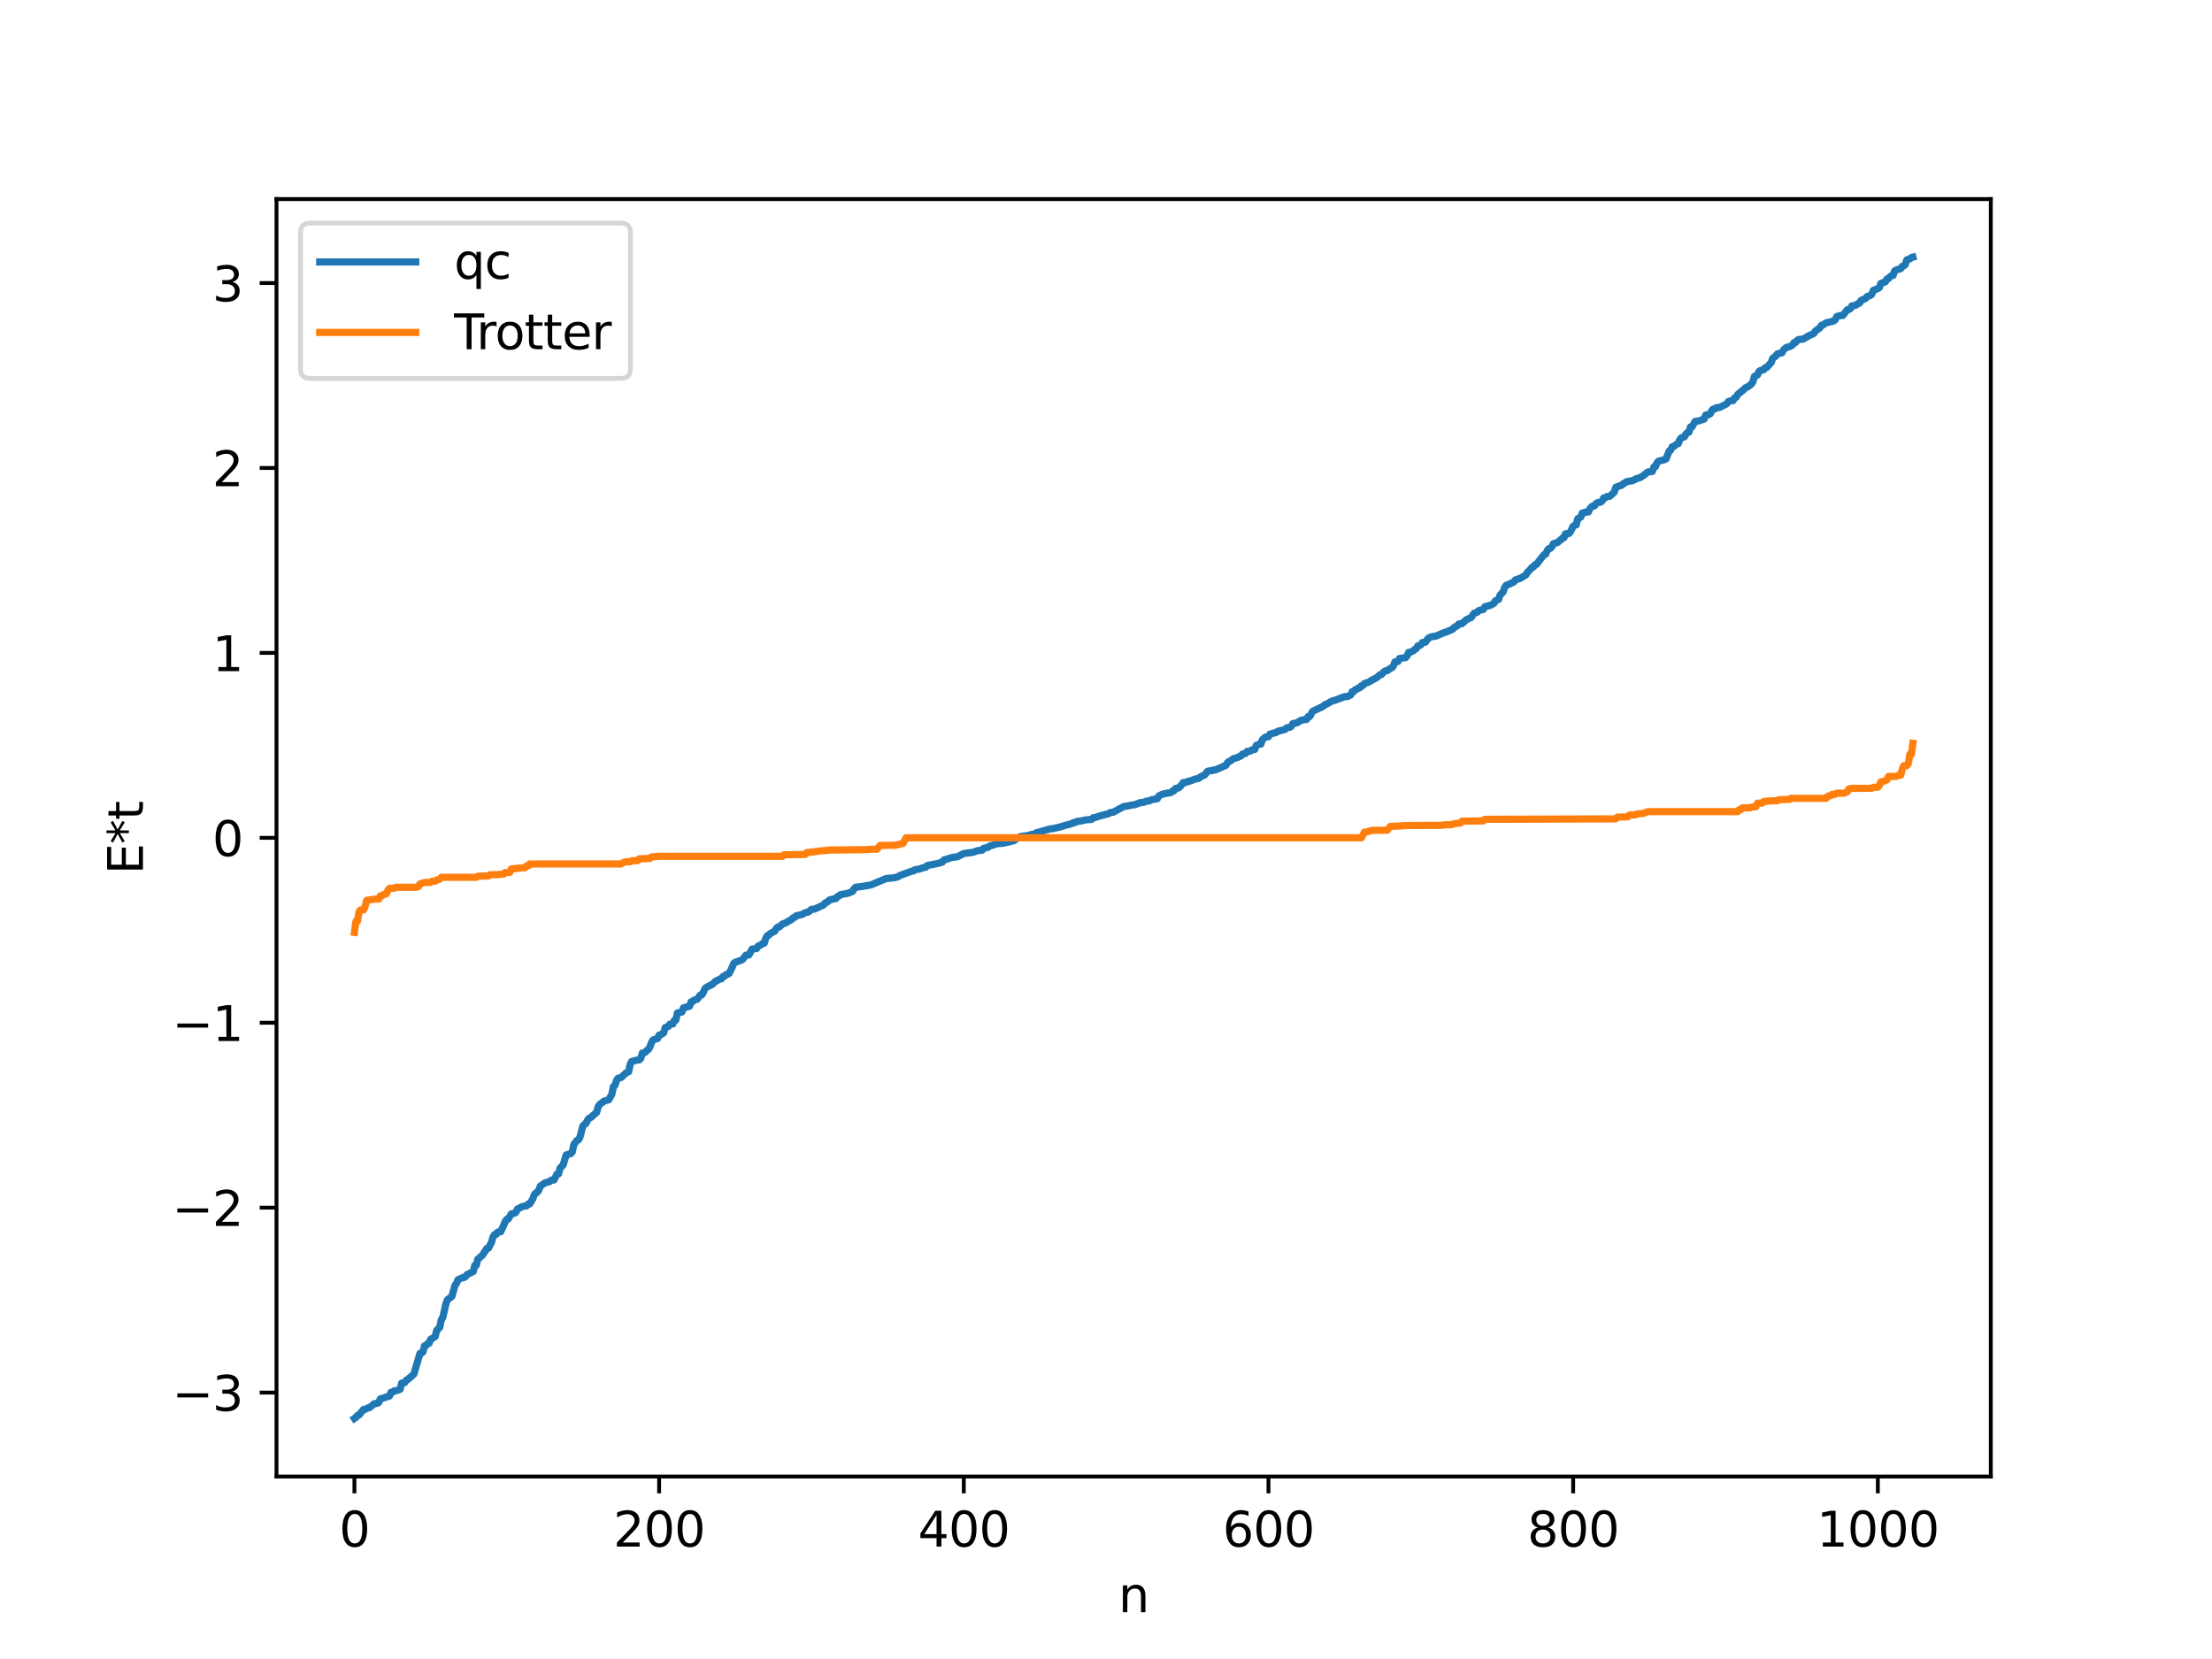 <?xml version="1.0" encoding="utf-8" standalone="no"?>
<!DOCTYPE svg PUBLIC "-//W3C//DTD SVG 1.1//EN"
  "http://www.w3.org/Graphics/SVG/1.1/DTD/svg11.dtd">
<svg xmlns:xlink="http://www.w3.org/1999/xlink" width="460.8pt" height="345.6pt" viewBox="0 0 460.8 345.6" xmlns="http://www.w3.org/2000/svg" version="1.1">
 <defs>
  <style type="text/css">*{stroke-linejoin: round; stroke-linecap: butt}</style>
 </defs>
 <g id="figure_1">
  <g id="patch_1">
   <path d="M 0 345.6 
L 460.8 345.6 
L 460.8 0 
L 0 0 
z
" style="fill: #ffffff"/>
  </g>
  <g id="axes_1">
   <g id="patch_2">
    <path d="M 57.6 307.584 
L 414.72 307.584 
L 414.72 41.472 
L 57.6 41.472 
z
" style="fill: #ffffff"/>
   </g>
   <g id="matplotlib.axis_1">
    <g id="xtick_1">
     <g id="line2d_1">
      <defs>
       <path id="m136af64298" d="M 0 0 
L 0 3.5 
" style="stroke: #000000; stroke-width: 0.8"/>
      </defs>
      <g>
       <use xlink:href="#m136af64298" x="73.833" y="307.584" style="stroke: #000000; stroke-width: 0.8"/>
      </g>
     </g>
     <g id="text_1">
      <!-- 0 -->
      <g transform="translate(70.651 322.182) scale(0.1 -0.1)">
       <defs>
        <path id="DejaVuSans-30" d="M 2034 4250 
Q 1547 4250 1301 3770 
Q 1056 3291 1056 2328 
Q 1056 1369 1301 889 
Q 1547 409 2034 409 
Q 2525 409 2770 889 
Q 3016 1369 3016 2328 
Q 3016 3291 2770 3770 
Q 2525 4250 2034 4250 
z
M 2034 4750 
Q 2819 4750 3233 4129 
Q 3647 3509 3647 2328 
Q 3647 1150 3233 529 
Q 2819 -91 2034 -91 
Q 1250 -91 836 529 
Q 422 1150 422 2328 
Q 422 3509 836 4129 
Q 1250 4750 2034 4750 
z
" transform="scale(0.016)"/>
       </defs>
       <use xlink:href="#DejaVuSans-30"/>
      </g>
     </g>
    </g>
    <g id="xtick_2">
     <g id="line2d_2">
      <g>
       <use xlink:href="#m136af64298" x="137.304" y="307.584" style="stroke: #000000; stroke-width: 0.8"/>
      </g>
     </g>
     <g id="text_2">
      <!-- 200 -->
      <g transform="translate(127.76 322.182) scale(0.1 -0.1)">
       <defs>
        <path id="DejaVuSans-32" d="M 1228 531 
L 3431 531 
L 3431 0 
L 469 0 
L 469 531 
Q 828 903 1448 1529 
Q 2069 2156 2228 2338 
Q 2531 2678 2651 2914 
Q 2772 3150 2772 3378 
Q 2772 3750 2511 3984 
Q 2250 4219 1831 4219 
Q 1534 4219 1204 4116 
Q 875 4013 500 3803 
L 500 4441 
Q 881 4594 1212 4672 
Q 1544 4750 1819 4750 
Q 2544 4750 2975 4387 
Q 3406 4025 3406 3419 
Q 3406 3131 3298 2873 
Q 3191 2616 2906 2266 
Q 2828 2175 2409 1742 
Q 1991 1309 1228 531 
z
" transform="scale(0.016)"/>
       </defs>
       <use xlink:href="#DejaVuSans-32"/>
       <use xlink:href="#DejaVuSans-30" x="63.623"/>
       <use xlink:href="#DejaVuSans-30" x="127.246"/>
      </g>
     </g>
    </g>
    <g id="xtick_3">
     <g id="line2d_3">
      <g>
       <use xlink:href="#m136af64298" x="200.775" y="307.584" style="stroke: #000000; stroke-width: 0.8"/>
      </g>
     </g>
     <g id="text_3">
      <!-- 400 -->
      <g transform="translate(191.231 322.182) scale(0.1 -0.1)">
       <defs>
        <path id="DejaVuSans-34" d="M 2419 4116 
L 825 1625 
L 2419 1625 
L 2419 4116 
z
M 2253 4666 
L 3047 4666 
L 3047 1625 
L 3713 1625 
L 3713 1100 
L 3047 1100 
L 3047 0 
L 2419 0 
L 2419 1100 
L 313 1100 
L 313 1709 
L 2253 4666 
z
" transform="scale(0.016)"/>
       </defs>
       <use xlink:href="#DejaVuSans-34"/>
       <use xlink:href="#DejaVuSans-30" x="63.623"/>
       <use xlink:href="#DejaVuSans-30" x="127.246"/>
      </g>
     </g>
    </g>
    <g id="xtick_4">
     <g id="line2d_4">
      <g>
       <use xlink:href="#m136af64298" x="264.246" y="307.584" style="stroke: #000000; stroke-width: 0.8"/>
      </g>
     </g>
     <g id="text_4">
      <!-- 600 -->
      <g transform="translate(254.702 322.182) scale(0.1 -0.1)">
       <defs>
        <path id="DejaVuSans-36" d="M 2113 2584 
Q 1688 2584 1439 2293 
Q 1191 2003 1191 1497 
Q 1191 994 1439 701 
Q 1688 409 2113 409 
Q 2538 409 2786 701 
Q 3034 994 3034 1497 
Q 3034 2003 2786 2293 
Q 2538 2584 2113 2584 
z
M 3366 4563 
L 3366 3988 
Q 3128 4100 2886 4159 
Q 2644 4219 2406 4219 
Q 1781 4219 1451 3797 
Q 1122 3375 1075 2522 
Q 1259 2794 1537 2939 
Q 1816 3084 2150 3084 
Q 2853 3084 3261 2657 
Q 3669 2231 3669 1497 
Q 3669 778 3244 343 
Q 2819 -91 2113 -91 
Q 1303 -91 875 529 
Q 447 1150 447 2328 
Q 447 3434 972 4092 
Q 1497 4750 2381 4750 
Q 2619 4750 2861 4703 
Q 3103 4656 3366 4563 
z
" transform="scale(0.016)"/>
       </defs>
       <use xlink:href="#DejaVuSans-36"/>
       <use xlink:href="#DejaVuSans-30" x="63.623"/>
       <use xlink:href="#DejaVuSans-30" x="127.246"/>
      </g>
     </g>
    </g>
    <g id="xtick_5">
     <g id="line2d_5">
      <g>
       <use xlink:href="#m136af64298" x="327.717" y="307.584" style="stroke: #000000; stroke-width: 0.8"/>
      </g>
     </g>
     <g id="text_5">
      <!-- 800 -->
      <g transform="translate(318.173 322.182) scale(0.1 -0.1)">
       <defs>
        <path id="DejaVuSans-38" d="M 2034 2216 
Q 1584 2216 1326 1975 
Q 1069 1734 1069 1313 
Q 1069 891 1326 650 
Q 1584 409 2034 409 
Q 2484 409 2743 651 
Q 3003 894 3003 1313 
Q 3003 1734 2745 1975 
Q 2488 2216 2034 2216 
z
M 1403 2484 
Q 997 2584 770 2862 
Q 544 3141 544 3541 
Q 544 4100 942 4425 
Q 1341 4750 2034 4750 
Q 2731 4750 3128 4425 
Q 3525 4100 3525 3541 
Q 3525 3141 3298 2862 
Q 3072 2584 2669 2484 
Q 3125 2378 3379 2068 
Q 3634 1759 3634 1313 
Q 3634 634 3220 271 
Q 2806 -91 2034 -91 
Q 1263 -91 848 271 
Q 434 634 434 1313 
Q 434 1759 690 2068 
Q 947 2378 1403 2484 
z
M 1172 3481 
Q 1172 3119 1398 2916 
Q 1625 2713 2034 2713 
Q 2441 2713 2670 2916 
Q 2900 3119 2900 3481 
Q 2900 3844 2670 4047 
Q 2441 4250 2034 4250 
Q 1625 4250 1398 4047 
Q 1172 3844 1172 3481 
z
" transform="scale(0.016)"/>
       </defs>
       <use xlink:href="#DejaVuSans-38"/>
       <use xlink:href="#DejaVuSans-30" x="63.623"/>
       <use xlink:href="#DejaVuSans-30" x="127.246"/>
      </g>
     </g>
    </g>
    <g id="xtick_6">
     <g id="line2d_6">
      <g>
       <use xlink:href="#m136af64298" x="391.188" y="307.584" style="stroke: #000000; stroke-width: 0.8"/>
      </g>
     </g>
     <g id="text_6">
      <!-- 1000 -->
      <g transform="translate(378.463 322.182) scale(0.1 -0.1)">
       <defs>
        <path id="DejaVuSans-31" d="M 794 531 
L 1825 531 
L 1825 4091 
L 703 3866 
L 703 4441 
L 1819 4666 
L 2450 4666 
L 2450 531 
L 3481 531 
L 3481 0 
L 794 0 
L 794 531 
z
" transform="scale(0.016)"/>
       </defs>
       <use xlink:href="#DejaVuSans-31"/>
       <use xlink:href="#DejaVuSans-30" x="63.623"/>
       <use xlink:href="#DejaVuSans-30" x="127.246"/>
       <use xlink:href="#DejaVuSans-30" x="190.869"/>
      </g>
     </g>
    </g>
    <g id="text_7">
     <!-- n -->
     <g transform="translate(232.991 335.861) scale(0.1 -0.1)">
      <defs>
       <path id="DejaVuSans-6e" d="M 3513 2113 
L 3513 0 
L 2938 0 
L 2938 2094 
Q 2938 2591 2744 2837 
Q 2550 3084 2163 3084 
Q 1697 3084 1428 2787 
Q 1159 2491 1159 1978 
L 1159 0 
L 581 0 
L 581 3500 
L 1159 3500 
L 1159 2956 
Q 1366 3272 1645 3428 
Q 1925 3584 2291 3584 
Q 2894 3584 3203 3211 
Q 3513 2838 3513 2113 
z
" transform="scale(0.016)"/>
      </defs>
      <use xlink:href="#DejaVuSans-6e"/>
     </g>
    </g>
   </g>
   <g id="matplotlib.axis_2">
    <g id="ytick_1">
     <g id="line2d_7">
      <defs>
       <path id="m7f3b06358d" d="M 0 0 
L -3.5 0 
" style="stroke: #000000; stroke-width: 0.8"/>
      </defs>
      <g>
       <use xlink:href="#m7f3b06358d" x="57.6" y="290.1" style="stroke: #000000; stroke-width: 0.8"/>
      </g>
     </g>
     <g id="text_8">
      <!-- −3 -->
      <g transform="translate(35.858 293.899) scale(0.1 -0.1)">
       <defs>
        <path id="DejaVuSans-2212" d="M 678 2272 
L 4684 2272 
L 4684 1741 
L 678 1741 
L 678 2272 
z
" transform="scale(0.016)"/>
        <path id="DejaVuSans-33" d="M 2597 2516 
Q 3050 2419 3304 2112 
Q 3559 1806 3559 1356 
Q 3559 666 3084 287 
Q 2609 -91 1734 -91 
Q 1441 -91 1130 -33 
Q 819 25 488 141 
L 488 750 
Q 750 597 1062 519 
Q 1375 441 1716 441 
Q 2309 441 2620 675 
Q 2931 909 2931 1356 
Q 2931 1769 2642 2001 
Q 2353 2234 1838 2234 
L 1294 2234 
L 1294 2753 
L 1863 2753 
Q 2328 2753 2575 2939 
Q 2822 3125 2822 3475 
Q 2822 3834 2567 4026 
Q 2313 4219 1838 4219 
Q 1578 4219 1281 4162 
Q 984 4106 628 3988 
L 628 4550 
Q 988 4650 1302 4700 
Q 1616 4750 1894 4750 
Q 2613 4750 3031 4423 
Q 3450 4097 3450 3541 
Q 3450 3153 3228 2886 
Q 3006 2619 2597 2516 
z
" transform="scale(0.016)"/>
       </defs>
       <use xlink:href="#DejaVuSans-2212"/>
       <use xlink:href="#DejaVuSans-33" x="83.789"/>
      </g>
     </g>
    </g>
    <g id="ytick_2">
     <g id="line2d_8">
      <g>
       <use xlink:href="#m7f3b06358d" x="57.6" y="251.577" style="stroke: #000000; stroke-width: 0.8"/>
      </g>
     </g>
     <g id="text_9">
      <!-- −2 -->
      <g transform="translate(35.858 255.376) scale(0.1 -0.1)">
       <use xlink:href="#DejaVuSans-2212"/>
       <use xlink:href="#DejaVuSans-32" x="83.789"/>
      </g>
     </g>
    </g>
    <g id="ytick_3">
     <g id="line2d_9">
      <g>
       <use xlink:href="#m7f3b06358d" x="57.6" y="213.053" style="stroke: #000000; stroke-width: 0.8"/>
      </g>
     </g>
     <g id="text_10">
      <!-- −1 -->
      <g transform="translate(35.858 216.853) scale(0.1 -0.1)">
       <use xlink:href="#DejaVuSans-2212"/>
       <use xlink:href="#DejaVuSans-31" x="83.789"/>
      </g>
     </g>
    </g>
    <g id="ytick_4">
     <g id="line2d_10">
      <g>
       <use xlink:href="#m7f3b06358d" x="57.6" y="174.53" style="stroke: #000000; stroke-width: 0.8"/>
      </g>
     </g>
     <g id="text_11">
      <!-- 0 -->
      <g transform="translate(44.237 178.33) scale(0.1 -0.1)">
       <use xlink:href="#DejaVuSans-30"/>
      </g>
     </g>
    </g>
    <g id="ytick_5">
     <g id="line2d_11">
      <g>
       <use xlink:href="#m7f3b06358d" x="57.6" y="136.007" style="stroke: #000000; stroke-width: 0.8"/>
      </g>
     </g>
     <g id="text_12">
      <!-- 1 -->
      <g transform="translate(44.237 139.807) scale(0.1 -0.1)">
       <use xlink:href="#DejaVuSans-31"/>
      </g>
     </g>
    </g>
    <g id="ytick_6">
     <g id="line2d_12">
      <g>
       <use xlink:href="#m7f3b06358d" x="57.6" y="97.484" style="stroke: #000000; stroke-width: 0.8"/>
      </g>
     </g>
     <g id="text_13">
      <!-- 2 -->
      <g transform="translate(44.237 101.284) scale(0.1 -0.1)">
       <use xlink:href="#DejaVuSans-32"/>
      </g>
     </g>
    </g>
    <g id="ytick_7">
     <g id="line2d_13">
      <g>
       <use xlink:href="#m7f3b06358d" x="57.6" y="58.961" style="stroke: #000000; stroke-width: 0.8"/>
      </g>
     </g>
     <g id="text_14">
      <!-- 3 -->
      <g transform="translate(44.237 62.761) scale(0.1 -0.1)">
       <use xlink:href="#DejaVuSans-33"/>
      </g>
     </g>
    </g>
    <g id="text_15">
     <!-- E*t -->
     <g transform="translate(29.778 182.148) rotate(-90) scale(0.1 -0.1)">
      <defs>
       <path id="DejaVuSans-45" d="M 628 4666 
L 3578 4666 
L 3578 4134 
L 1259 4134 
L 1259 2753 
L 3481 2753 
L 3481 2222 
L 1259 2222 
L 1259 531 
L 3634 531 
L 3634 0 
L 628 0 
L 628 4666 
z
" transform="scale(0.016)"/>
       <path id="DejaVuSans-2a" d="M 3009 3897 
L 1888 3291 
L 3009 2681 
L 2828 2375 
L 1778 3009 
L 1778 1831 
L 1422 1831 
L 1422 3009 
L 372 2375 
L 191 2681 
L 1313 3291 
L 191 3897 
L 372 4206 
L 1422 3572 
L 1422 4750 
L 1778 4750 
L 1778 3572 
L 2828 4206 
L 3009 3897 
z
" transform="scale(0.016)"/>
       <path id="DejaVuSans-74" d="M 1172 4494 
L 1172 3500 
L 2356 3500 
L 2356 3053 
L 1172 3053 
L 1172 1153 
Q 1172 725 1289 603 
Q 1406 481 1766 481 
L 2356 481 
L 2356 0 
L 1766 0 
Q 1100 0 847 248 
Q 594 497 594 1153 
L 594 3053 
L 172 3053 
L 172 3500 
L 594 3500 
L 594 4494 
L 1172 4494 
z
" transform="scale(0.016)"/>
      </defs>
      <use xlink:href="#DejaVuSans-45"/>
      <use xlink:href="#DejaVuSans-2a" x="63.184"/>
      <use xlink:href="#DejaVuSans-74" x="113.184"/>
     </g>
    </g>
   </g>
   <g id="line2d_14">
    <path d="M 73.833 295.488 
L 74.15 295.278 
L 74.467 294.871 
L 74.785 294.777 
L 75.737 293.611 
L 76.054 293.605 
L 76.689 293.277 
L 77.006 293.207 
L 77.958 292.421 
L 78.593 292.337 
L 78.91 292.145 
L 79.228 291.42 
L 81.132 290.82 
L 81.449 290.052 
L 81.767 290.033 
L 82.084 289.755 
L 82.719 289.667 
L 83.353 289.41 
L 83.671 288.142 
L 84.305 288.015 
L 84.623 287.531 
L 84.94 287.362 
L 85.575 286.834 
L 86.21 286.262 
L 87.479 281.943 
L 87.796 281.897 
L 88.114 281.608 
L 88.431 280.377 
L 88.748 280.308 
L 89.066 279.912 
L 89.383 279.836 
L 89.7 279.029 
L 90.653 278.43 
L 90.97 277.153 
L 91.605 276.508 
L 91.922 274.961 
L 92.239 274.463 
L 92.874 271.681 
L 93.191 270.799 
L 94.143 270.065 
L 94.778 267.764 
L 95.096 267.361 
L 95.413 266.581 
L 96.048 266.305 
L 96.365 266.152 
L 96.682 266.13 
L 97 265.919 
L 97.317 265.499 
L 98.586 264.884 
L 98.904 263.609 
L 99.221 263.569 
L 99.539 262.303 
L 100.491 261.495 
L 101.443 260.049 
L 101.76 260.008 
L 102.395 258.781 
L 102.712 257.661 
L 103.029 257.184 
L 103.347 257.148 
L 103.664 256.678 
L 104.299 256.607 
L 104.934 255.223 
L 105.251 254.462 
L 105.568 254.005 
L 105.886 253.935 
L 106.52 252.876 
L 107.155 252.736 
L 107.472 252.545 
L 107.79 251.862 
L 108.424 251.555 
L 108.742 251.362 
L 109.694 251.2 
L 110.011 250.842 
L 110.329 250.821 
L 110.963 249.81 
L 111.281 248.925 
L 111.598 248.541 
L 111.915 248.384 
L 112.233 247.932 
L 112.55 247.108 
L 113.502 246.413 
L 114.454 246.165 
L 114.772 245.873 
L 115.406 245.813 
L 116.041 244.565 
L 116.358 244.53 
L 116.676 243.347 
L 117.31 242.698 
L 117.945 240.604 
L 118.897 240.328 
L 119.215 239.963 
L 119.532 238.456 
L 120.167 237.593 
L 120.484 237.463 
L 120.801 236.937 
L 121.436 234.533 
L 122.071 234.018 
L 122.388 233.351 
L 122.705 232.943 
L 123.023 232.834 
L 124.292 231.709 
L 124.61 230.551 
L 124.927 230.068 
L 125.879 229.367 
L 126.831 229.091 
L 127.466 227.944 
L 127.783 226.356 
L 128.1 226.088 
L 128.418 225.122 
L 128.735 224.631 
L 129.37 224.476 
L 130.322 223.603 
L 130.639 223.365 
L 130.957 223.271 
L 131.274 221.737 
L 131.591 221.132 
L 132.543 220.867 
L 133.178 220.784 
L 133.496 220.451 
L 133.813 219.351 
L 134.13 219.332 
L 134.448 219.183 
L 134.765 218.81 
L 135.082 218.616 
L 135.4 218.066 
L 135.717 217.186 
L 136.034 216.646 
L 136.669 216.433 
L 136.986 216.345 
L 137.304 215.625 
L 137.621 215.563 
L 138.256 215.158 
L 138.573 214.061 
L 139.208 213.84 
L 139.525 213.374 
L 140.16 213.312 
L 140.477 212.574 
L 140.795 212.515 
L 141.112 211.016 
L 142.064 210.807 
L 142.381 209.937 
L 143.334 209.714 
L 143.651 209.596 
L 143.968 208.699 
L 144.286 208.637 
L 144.603 208.33 
L 145.238 208.164 
L 145.872 207.294 
L 146.19 207.249 
L 146.507 206.743 
L 146.824 205.983 
L 147.142 205.695 
L 147.777 205.359 
L 148.411 205.043 
L 149.046 204.428 
L 149.681 204.12 
L 149.998 203.929 
L 150.315 203.901 
L 150.633 203.408 
L 150.95 203.359 
L 151.267 203.011 
L 151.585 202.956 
L 151.902 202.758 
L 152.537 201.492 
L 152.854 200.695 
L 153.172 200.463 
L 154.441 200.017 
L 154.758 199.801 
L 155.393 198.98 
L 156.028 198.921 
L 156.662 197.714 
L 157.615 197.605 
L 157.932 197.078 
L 158.249 196.995 
L 158.884 196.546 
L 159.201 196.5 
L 159.519 195.455 
L 159.836 194.92 
L 160.153 194.811 
L 160.471 194.471 
L 161.423 193.953 
L 161.74 193.387 
L 162.058 193.11 
L 162.375 193.07 
L 163.01 192.477 
L 163.644 192.275 
L 164.914 191.528 
L 165.231 191.193 
L 165.548 191.104 
L 165.866 190.786 
L 167.135 190.487 
L 167.77 190.112 
L 168.405 189.992 
L 169.039 189.445 
L 169.674 189.383 
L 171.578 188.505 
L 171.896 188.094 
L 172.213 187.985 
L 172.848 187.455 
L 174.117 187.182 
L 174.434 186.783 
L 174.752 186.668 
L 175.069 186.378 
L 176.656 186.083 
L 177.608 185.691 
L 177.925 185.128 
L 178.243 184.832 
L 179.512 184.673 
L 181.416 184.35 
L 184.59 183.024 
L 186.177 182.866 
L 187.129 182.634 
L 187.446 182.383 
L 188.081 182.158 
L 189.985 181.465 
L 190.302 181.439 
L 190.62 181.17 
L 191.572 181.035 
L 192.206 180.792 
L 192.841 180.657 
L 193.158 180.318 
L 195.38 179.865 
L 196.332 179.574 
L 196.649 179.144 
L 197.284 178.955 
L 198.236 178.651 
L 199.505 178.459 
L 200.775 177.801 
L 202.679 177.554 
L 203.631 177.213 
L 204.266 177.137 
L 204.583 177.119 
L 204.9 176.728 
L 205.853 176.501 
L 206.17 176.234 
L 207.122 175.994 
L 207.439 175.8 
L 209.026 175.65 
L 211.248 175.129 
L 211.565 174.815 
L 212.2 174.53 
L 212.517 174.283 
L 213.469 174.144 
L 214.104 174.054 
L 214.421 174.026 
L 214.739 173.866 
L 215.373 173.76 
L 215.691 173.699 
L 216.008 173.416 
L 216.325 173.393 
L 216.96 173.183 
L 217.595 173.008 
L 218.547 172.716 
L 219.499 172.582 
L 221.086 172.21 
L 221.72 171.985 
L 223.307 171.564 
L 223.624 171.365 
L 223.942 171.35 
L 224.259 171.146 
L 225.211 171.019 
L 226.163 170.799 
L 227.433 170.684 
L 227.75 170.328 
L 228.067 170.32 
L 229.337 169.909 
L 229.972 169.753 
L 230.924 169.51 
L 231.241 169.273 
L 231.876 169.211 
L 234.097 168.018 
L 234.732 167.917 
L 235.367 167.798 
L 236.001 167.663 
L 236.319 167.658 
L 237.588 167.187 
L 238.223 167.162 
L 238.858 166.877 
L 239.492 166.826 
L 239.81 166.61 
L 241.079 166.389 
L 241.396 165.806 
L 242.031 165.504 
L 242.666 165.313 
L 243.935 165.109 
L 244.253 164.774 
L 244.57 164.732 
L 244.887 164.25 
L 245.522 164.147 
L 246.157 163.527 
L 246.474 163.019 
L 247.109 162.981 
L 247.426 162.776 
L 247.743 162.76 
L 249.013 162.283 
L 249.648 162.174 
L 250.282 161.715 
L 250.917 161.476 
L 251.552 160.676 
L 252.186 160.541 
L 252.504 160.535 
L 252.821 160.405 
L 253.139 160.403 
L 255.36 159.439 
L 255.677 158.904 
L 255.995 158.644 
L 256.312 158.528 
L 256.947 158.032 
L 257.581 157.87 
L 258.534 157.462 
L 258.851 157.068 
L 259.486 156.96 
L 259.803 156.527 
L 260.438 156.468 
L 260.755 156.218 
L 261.39 156.124 
L 261.707 155.269 
L 262.342 155.036 
L 262.659 155.016 
L 262.977 154.086 
L 263.611 153.546 
L 264.246 153.481 
L 264.563 152.925 
L 265.833 152.597 
L 266.15 152.355 
L 267.102 152.117 
L 267.737 151.939 
L 268.054 151.611 
L 268.689 151.513 
L 269.006 151.316 
L 269.324 150.729 
L 269.958 150.628 
L 270.276 150.538 
L 270.91 150.1 
L 271.862 149.88 
L 272.18 149.879 
L 272.497 149.293 
L 272.815 149.288 
L 273.449 148.183 
L 275.671 147.123 
L 275.988 146.772 
L 276.305 146.705 
L 277.575 145.982 
L 277.892 145.958 
L 280.114 145.126 
L 280.748 145.098 
L 281.383 144.769 
L 281.7 144.079 
L 282.018 144.068 
L 282.335 143.671 
L 282.653 143.582 
L 282.97 143.319 
L 283.287 143.27 
L 283.605 142.868 
L 283.922 142.802 
L 284.239 142.389 
L 285.191 142.069 
L 285.826 141.663 
L 286.778 141.173 
L 287.413 140.599 
L 287.73 140.55 
L 288.365 139.905 
L 288.682 139.73 
L 289 139.698 
L 289.634 139.236 
L 289.952 139.115 
L 290.269 138.73 
L 290.586 137.885 
L 291.221 137.807 
L 291.539 137.168 
L 292.808 136.992 
L 293.125 136.617 
L 293.443 135.9 
L 293.76 135.874 
L 294.395 135.602 
L 294.712 135.284 
L 295.029 135.125 
L 295.347 134.55 
L 295.664 134.499 
L 295.981 134.334 
L 296.299 133.856 
L 296.934 133.778 
L 297.568 132.924 
L 298.203 132.644 
L 299.155 132.509 
L 300.742 131.81 
L 301.377 131.621 
L 302.646 131.061 
L 302.963 130.676 
L 303.598 130.353 
L 303.915 129.971 
L 304.55 129.928 
L 305.502 129.075 
L 306.137 128.782 
L 306.454 128.659 
L 307.089 127.738 
L 307.724 127.539 
L 308.041 127.198 
L 308.993 126.951 
L 309.31 126.411 
L 309.945 126.23 
L 310.58 126.054 
L 311.215 125.683 
L 311.532 125.143 
L 312.167 124.89 
L 312.484 123.986 
L 313.119 123.311 
L 313.436 122.419 
L 313.753 121.94 
L 314.388 121.703 
L 315.34 121.241 
L 315.658 120.833 
L 316.292 120.583 
L 316.61 120.519 
L 317.244 120.155 
L 317.879 119.751 
L 318.196 119.21 
L 318.831 118.582 
L 319.148 118.162 
L 319.466 118.09 
L 319.783 117.621 
L 320.1 117.557 
L 321.053 116.288 
L 321.687 115.541 
L 322.005 115.429 
L 322.322 114.663 
L 322.639 114.299 
L 322.957 114.238 
L 323.274 113.907 
L 323.591 113.274 
L 324.543 112.972 
L 324.861 112.616 
L 325.178 112.466 
L 325.496 112.074 
L 325.813 112.008 
L 326.13 111.198 
L 326.765 111.164 
L 327.082 110.901 
L 327.717 109.634 
L 328.034 109.421 
L 328.352 109.36 
L 328.669 108.069 
L 329.304 107.723 
L 329.621 106.865 
L 329.939 106.853 
L 330.256 106.669 
L 330.891 106.653 
L 331.208 105.971 
L 331.525 105.597 
L 331.843 105.403 
L 332.16 105.392 
L 332.477 104.919 
L 332.795 104.705 
L 333.429 104.602 
L 333.747 104.371 
L 334.064 103.736 
L 334.381 103.734 
L 334.699 103.46 
L 335.334 103.394 
L 336.286 102.516 
L 336.603 101.496 
L 337.872 101.056 
L 338.19 100.724 
L 338.507 100.605 
L 338.824 100.355 
L 339.459 100.23 
L 340.094 100.132 
L 340.729 99.791 
L 341.681 99.479 
L 342.315 99.089 
L 343.267 98.321 
L 344.22 98.213 
L 344.537 97.274 
L 344.854 97.212 
L 345.172 96.442 
L 345.489 96.09 
L 346.758 95.753 
L 347.076 95.578 
L 347.71 93.967 
L 348.028 93.778 
L 348.345 93.079 
L 348.662 93.017 
L 349.297 92.51 
L 349.615 92.409 
L 349.932 91.586 
L 350.249 91.2 
L 350.884 91.016 
L 351.201 90.403 
L 351.519 90.126 
L 351.836 90.039 
L 352.153 88.943 
L 352.471 88.942 
L 353.105 87.808 
L 354.058 87.643 
L 354.692 87.391 
L 355.01 87.297 
L 355.327 86.464 
L 355.962 86.377 
L 356.279 86.184 
L 356.596 85.512 
L 356.914 85.198 
L 357.231 85.196 
L 357.548 84.936 
L 358.183 84.894 
L 359.453 84.264 
L 359.77 84.033 
L 360.087 83.628 
L 360.722 83.448 
L 361.039 83.447 
L 361.357 82.869 
L 361.674 82.749 
L 361.991 82.182 
L 363.261 81.149 
L 363.578 80.806 
L 364.213 80.504 
L 364.848 80.006 
L 365.165 79.527 
L 365.482 78.406 
L 366.117 78.116 
L 366.434 77.383 
L 366.752 77.166 
L 367.386 77.037 
L 367.704 76.618 
L 368.021 76.556 
L 368.973 75.532 
L 369.291 74.64 
L 369.925 74.185 
L 370.243 73.719 
L 370.877 73.584 
L 371.195 73.514 
L 371.512 72.934 
L 372.147 72.362 
L 372.781 72.236 
L 373.416 71.885 
L 373.734 71.364 
L 374.051 71.344 
L 374.368 70.93 
L 374.686 70.729 
L 375.638 70.636 
L 376.907 69.885 
L 377.859 69.467 
L 378.177 68.961 
L 379.129 68.287 
L 379.446 67.762 
L 379.763 67.69 
L 380.398 67.262 
L 381.985 66.87 
L 382.302 66.621 
L 382.62 65.969 
L 383.254 65.745 
L 383.889 65.716 
L 384.841 64.509 
L 385.158 64.464 
L 385.476 64.295 
L 385.793 63.719 
L 386.428 63.657 
L 387.062 63.242 
L 387.38 63.154 
L 387.697 62.586 
L 388.649 62.167 
L 388.967 61.774 
L 389.601 61.571 
L 389.919 61.314 
L 390.236 60.5 
L 391.188 60.112 
L 391.505 59.896 
L 391.823 59.033 
L 392.775 58.7 
L 393.092 58.116 
L 393.41 58.031 
L 393.727 57.636 
L 394.044 57.425 
L 394.362 57.376 
L 394.679 56.454 
L 394.996 56.244 
L 395.948 55.966 
L 396.266 55.499 
L 396.583 55.388 
L 396.9 55.115 
L 397.218 54.142 
L 397.853 53.933 
L 398.17 53.655 
L 398.487 53.568 
L 398.487 53.568 
" clip-path="url(#pb70c94d07d)" style="fill: none; stroke: #1f77b4; stroke-width: 1.5; stroke-linecap: square"/>
   </g>
   <g id="line2d_15">
    <path d="M 73.833 194.225 
L 74.15 191.927 
L 74.467 191.927 
L 74.785 189.962 
L 75.102 189.554 
L 75.737 189.554 
L 76.054 188.819 
L 76.372 187.579 
L 77.958 187.31 
L 78.91 187.31 
L 79.228 186.61 
L 79.545 186.61 
L 80.18 186.2 
L 80.497 186.2 
L 80.815 185.426 
L 81.132 185.062 
L 82.084 185.056 
L 82.401 184.84 
L 86.844 184.828 
L 87.162 184.71 
L 87.479 184.149 
L 88.431 183.831 
L 89.7 183.831 
L 90.018 183.583 
L 90.653 183.583 
L 90.97 183.294 
L 91.287 183.294 
L 91.605 183.144 
L 91.922 182.758 
L 99.221 182.758 
L 99.539 182.528 
L 101.76 182.474 
L 102.077 182.235 
L 103.981 182.181 
L 104.616 182.088 
L 104.934 182.088 
L 105.251 181.761 
L 106.203 181.745 
L 106.52 181.006 
L 109.059 180.764 
L 109.377 180.764 
L 109.694 180.391 
L 110.011 180.391 
L 110.329 179.978 
L 129.37 179.978 
L 130.005 179.609 
L 130.639 179.524 
L 131.274 179.51 
L 131.591 179.318 
L 132.861 179.275 
L 133.178 178.906 
L 135.4 178.829 
L 135.717 178.514 
L 137.304 178.383 
L 163.01 178.383 
L 163.327 178.056 
L 167.77 177.997 
L 168.087 177.593 
L 169.357 177.485 
L 170.943 177.249 
L 171.896 177.198 
L 172.848 177.081 
L 180.781 176.995 
L 181.416 176.911 
L 182.686 176.911 
L 183.32 176.126 
L 186.494 176.073 
L 188.081 175.715 
L 188.398 175.227 
L 188.715 174.53 
L 283.605 174.53 
L 284.239 173.346 
L 284.557 173.346 
L 285.826 172.987 
L 289 172.935 
L 289.634 172.15 
L 291.856 172.065 
L 292.491 171.98 
L 300.107 171.93 
L 301.059 171.812 
L 302.329 171.812 
L 302.963 171.576 
L 304.233 171.468 
L 304.55 171.064 
L 308.993 171.005 
L 309.31 170.678 
L 336.286 170.589 
L 336.603 170.547 
L 336.92 170.232 
L 339.142 170.155 
L 339.459 169.786 
L 340.729 169.743 
L 341.046 169.551 
L 342.315 169.452 
L 343.267 169.082 
L 361.991 169.082 
L 362.309 168.67 
L 362.626 168.67 
L 362.943 168.297 
L 364.53 168.297 
L 364.848 168.127 
L 365.8 168.054 
L 366.117 167.316 
L 367.069 167.3 
L 367.386 166.973 
L 368.339 166.88 
L 369.291 166.826 
L 370.243 166.826 
L 370.56 166.587 
L 372.781 166.533 
L 373.099 166.303 
L 380.398 166.303 
L 380.715 165.917 
L 381.033 165.766 
L 381.35 165.766 
L 381.667 165.478 
L 382.302 165.478 
L 382.62 165.23 
L 384.206 165.23 
L 384.841 164.912 
L 385.158 164.351 
L 385.793 164.233 
L 388.967 164.221 
L 389.919 164.221 
L 390.236 164.005 
L 391.188 163.999 
L 391.505 163.635 
L 391.823 162.86 
L 392.14 162.86 
L 393.092 162.45 
L 393.41 161.75 
L 394.996 161.75 
L 395.314 161.558 
L 395.948 161.482 
L 396.266 160.242 
L 396.583 159.507 
L 397.218 159.507 
L 397.535 159.098 
L 397.853 157.134 
L 398.17 157.134 
L 398.487 154.836 
L 398.487 154.836 
" clip-path="url(#pb70c94d07d)" style="fill: none; stroke: #ff7f0e; stroke-width: 1.5; stroke-linecap: square"/>
   </g>
   <g id="patch_3">
    <path d="M 57.6 307.584 
L 57.6 41.472 
" style="fill: none; stroke: #000000; stroke-width: 0.8; stroke-linejoin: miter; stroke-linecap: square"/>
   </g>
   <g id="patch_4">
    <path d="M 414.72 307.584 
L 414.72 41.472 
" style="fill: none; stroke: #000000; stroke-width: 0.8; stroke-linejoin: miter; stroke-linecap: square"/>
   </g>
   <g id="patch_5">
    <path d="M 57.6 307.584 
L 414.72 307.584 
" style="fill: none; stroke: #000000; stroke-width: 0.8; stroke-linejoin: miter; stroke-linecap: square"/>
   </g>
   <g id="patch_6">
    <path d="M 57.6 41.472 
L 414.72 41.472 
" style="fill: none; stroke: #000000; stroke-width: 0.8; stroke-linejoin: miter; stroke-linecap: square"/>
   </g>
   <g id="legend_1">
    <g id="patch_7">
     <path d="M 64.6 78.828 
L 129.342 78.828 
Q 131.342 78.828 131.342 76.828 
L 131.342 48.472 
Q 131.342 46.472 129.342 46.472 
L 64.6 46.472 
Q 62.6 46.472 62.6 48.472 
L 62.6 76.828 
Q 62.6 78.828 64.6 78.828 
z
" style="fill: #ffffff; opacity: 0.8; stroke: #cccccc; stroke-linejoin: miter"/>
    </g>
    <g id="line2d_16">
     <path d="M 66.6 54.57 
L 76.6 54.57 
L 86.6 54.57 
" style="fill: none; stroke: #1f77b4; stroke-width: 1.5; stroke-linecap: square"/>
    </g>
    <g id="text_16">
     <!-- qc -->
     <g transform="translate(94.6 58.07) scale(0.1 -0.1)">
      <defs>
       <path id="DejaVuSans-71" d="M 947 1747 
Q 947 1113 1208 752 
Q 1469 391 1925 391 
Q 2381 391 2643 752 
Q 2906 1113 2906 1747 
Q 2906 2381 2643 2742 
Q 2381 3103 1925 3103 
Q 1469 3103 1208 2742 
Q 947 2381 947 1747 
z
M 2906 525 
Q 2725 213 2448 61 
Q 2172 -91 1784 -91 
Q 1150 -91 751 415 
Q 353 922 353 1747 
Q 353 2572 751 3078 
Q 1150 3584 1784 3584 
Q 2172 3584 2448 3432 
Q 2725 3281 2906 2969 
L 2906 3500 
L 3481 3500 
L 3481 -1331 
L 2906 -1331 
L 2906 525 
z
" transform="scale(0.016)"/>
       <path id="DejaVuSans-63" d="M 3122 3366 
L 3122 2828 
Q 2878 2963 2633 3030 
Q 2388 3097 2138 3097 
Q 1578 3097 1268 2742 
Q 959 2388 959 1747 
Q 959 1106 1268 751 
Q 1578 397 2138 397 
Q 2388 397 2633 464 
Q 2878 531 3122 666 
L 3122 134 
Q 2881 22 2623 -34 
Q 2366 -91 2075 -91 
Q 1284 -91 818 406 
Q 353 903 353 1747 
Q 353 2603 823 3093 
Q 1294 3584 2113 3584 
Q 2378 3584 2631 3529 
Q 2884 3475 3122 3366 
z
" transform="scale(0.016)"/>
      </defs>
      <use xlink:href="#DejaVuSans-71"/>
      <use xlink:href="#DejaVuSans-63" x="63.477"/>
     </g>
    </g>
    <g id="line2d_17">
     <path d="M 66.6 69.249 
L 76.6 69.249 
L 86.6 69.249 
" style="fill: none; stroke: #ff7f0e; stroke-width: 1.5; stroke-linecap: square"/>
    </g>
    <g id="text_17">
     <!-- Trotter -->
     <g transform="translate(94.6 72.749) scale(0.1 -0.1)">
      <defs>
       <path id="DejaVuSans-54" d="M -19 4666 
L 3928 4666 
L 3928 4134 
L 2272 4134 
L 2272 0 
L 1638 0 
L 1638 4134 
L -19 4134 
L -19 4666 
z
" transform="scale(0.016)"/>
       <path id="DejaVuSans-72" d="M 2631 2963 
Q 2534 3019 2420 3045 
Q 2306 3072 2169 3072 
Q 1681 3072 1420 2755 
Q 1159 2438 1159 1844 
L 1159 0 
L 581 0 
L 581 3500 
L 1159 3500 
L 1159 2956 
Q 1341 3275 1631 3429 
Q 1922 3584 2338 3584 
Q 2397 3584 2469 3576 
Q 2541 3569 2628 3553 
L 2631 2963 
z
" transform="scale(0.016)"/>
       <path id="DejaVuSans-6f" d="M 1959 3097 
Q 1497 3097 1228 2736 
Q 959 2375 959 1747 
Q 959 1119 1226 758 
Q 1494 397 1959 397 
Q 2419 397 2687 759 
Q 2956 1122 2956 1747 
Q 2956 2369 2687 2733 
Q 2419 3097 1959 3097 
z
M 1959 3584 
Q 2709 3584 3137 3096 
Q 3566 2609 3566 1747 
Q 3566 888 3137 398 
Q 2709 -91 1959 -91 
Q 1206 -91 779 398 
Q 353 888 353 1747 
Q 353 2609 779 3096 
Q 1206 3584 1959 3584 
z
" transform="scale(0.016)"/>
       <path id="DejaVuSans-65" d="M 3597 1894 
L 3597 1613 
L 953 1613 
Q 991 1019 1311 708 
Q 1631 397 2203 397 
Q 2534 397 2845 478 
Q 3156 559 3463 722 
L 3463 178 
Q 3153 47 2828 -22 
Q 2503 -91 2169 -91 
Q 1331 -91 842 396 
Q 353 884 353 1716 
Q 353 2575 817 3079 
Q 1281 3584 2069 3584 
Q 2775 3584 3186 3129 
Q 3597 2675 3597 1894 
z
M 3022 2063 
Q 3016 2534 2758 2815 
Q 2500 3097 2075 3097 
Q 1594 3097 1305 2825 
Q 1016 2553 972 2059 
L 3022 2063 
z
" transform="scale(0.016)"/>
      </defs>
      <use xlink:href="#DejaVuSans-54"/>
      <use xlink:href="#DejaVuSans-72" x="46.334"/>
      <use xlink:href="#DejaVuSans-6f" x="85.197"/>
      <use xlink:href="#DejaVuSans-74" x="146.379"/>
      <use xlink:href="#DejaVuSans-74" x="185.588"/>
      <use xlink:href="#DejaVuSans-65" x="224.797"/>
      <use xlink:href="#DejaVuSans-72" x="286.32"/>
     </g>
    </g>
   </g>
  </g>
 </g>
 <defs>
  <clipPath id="pb70c94d07d">
   <rect x="57.6" y="41.472" width="357.12" height="266.112"/>
  </clipPath>
 </defs>
</svg>
